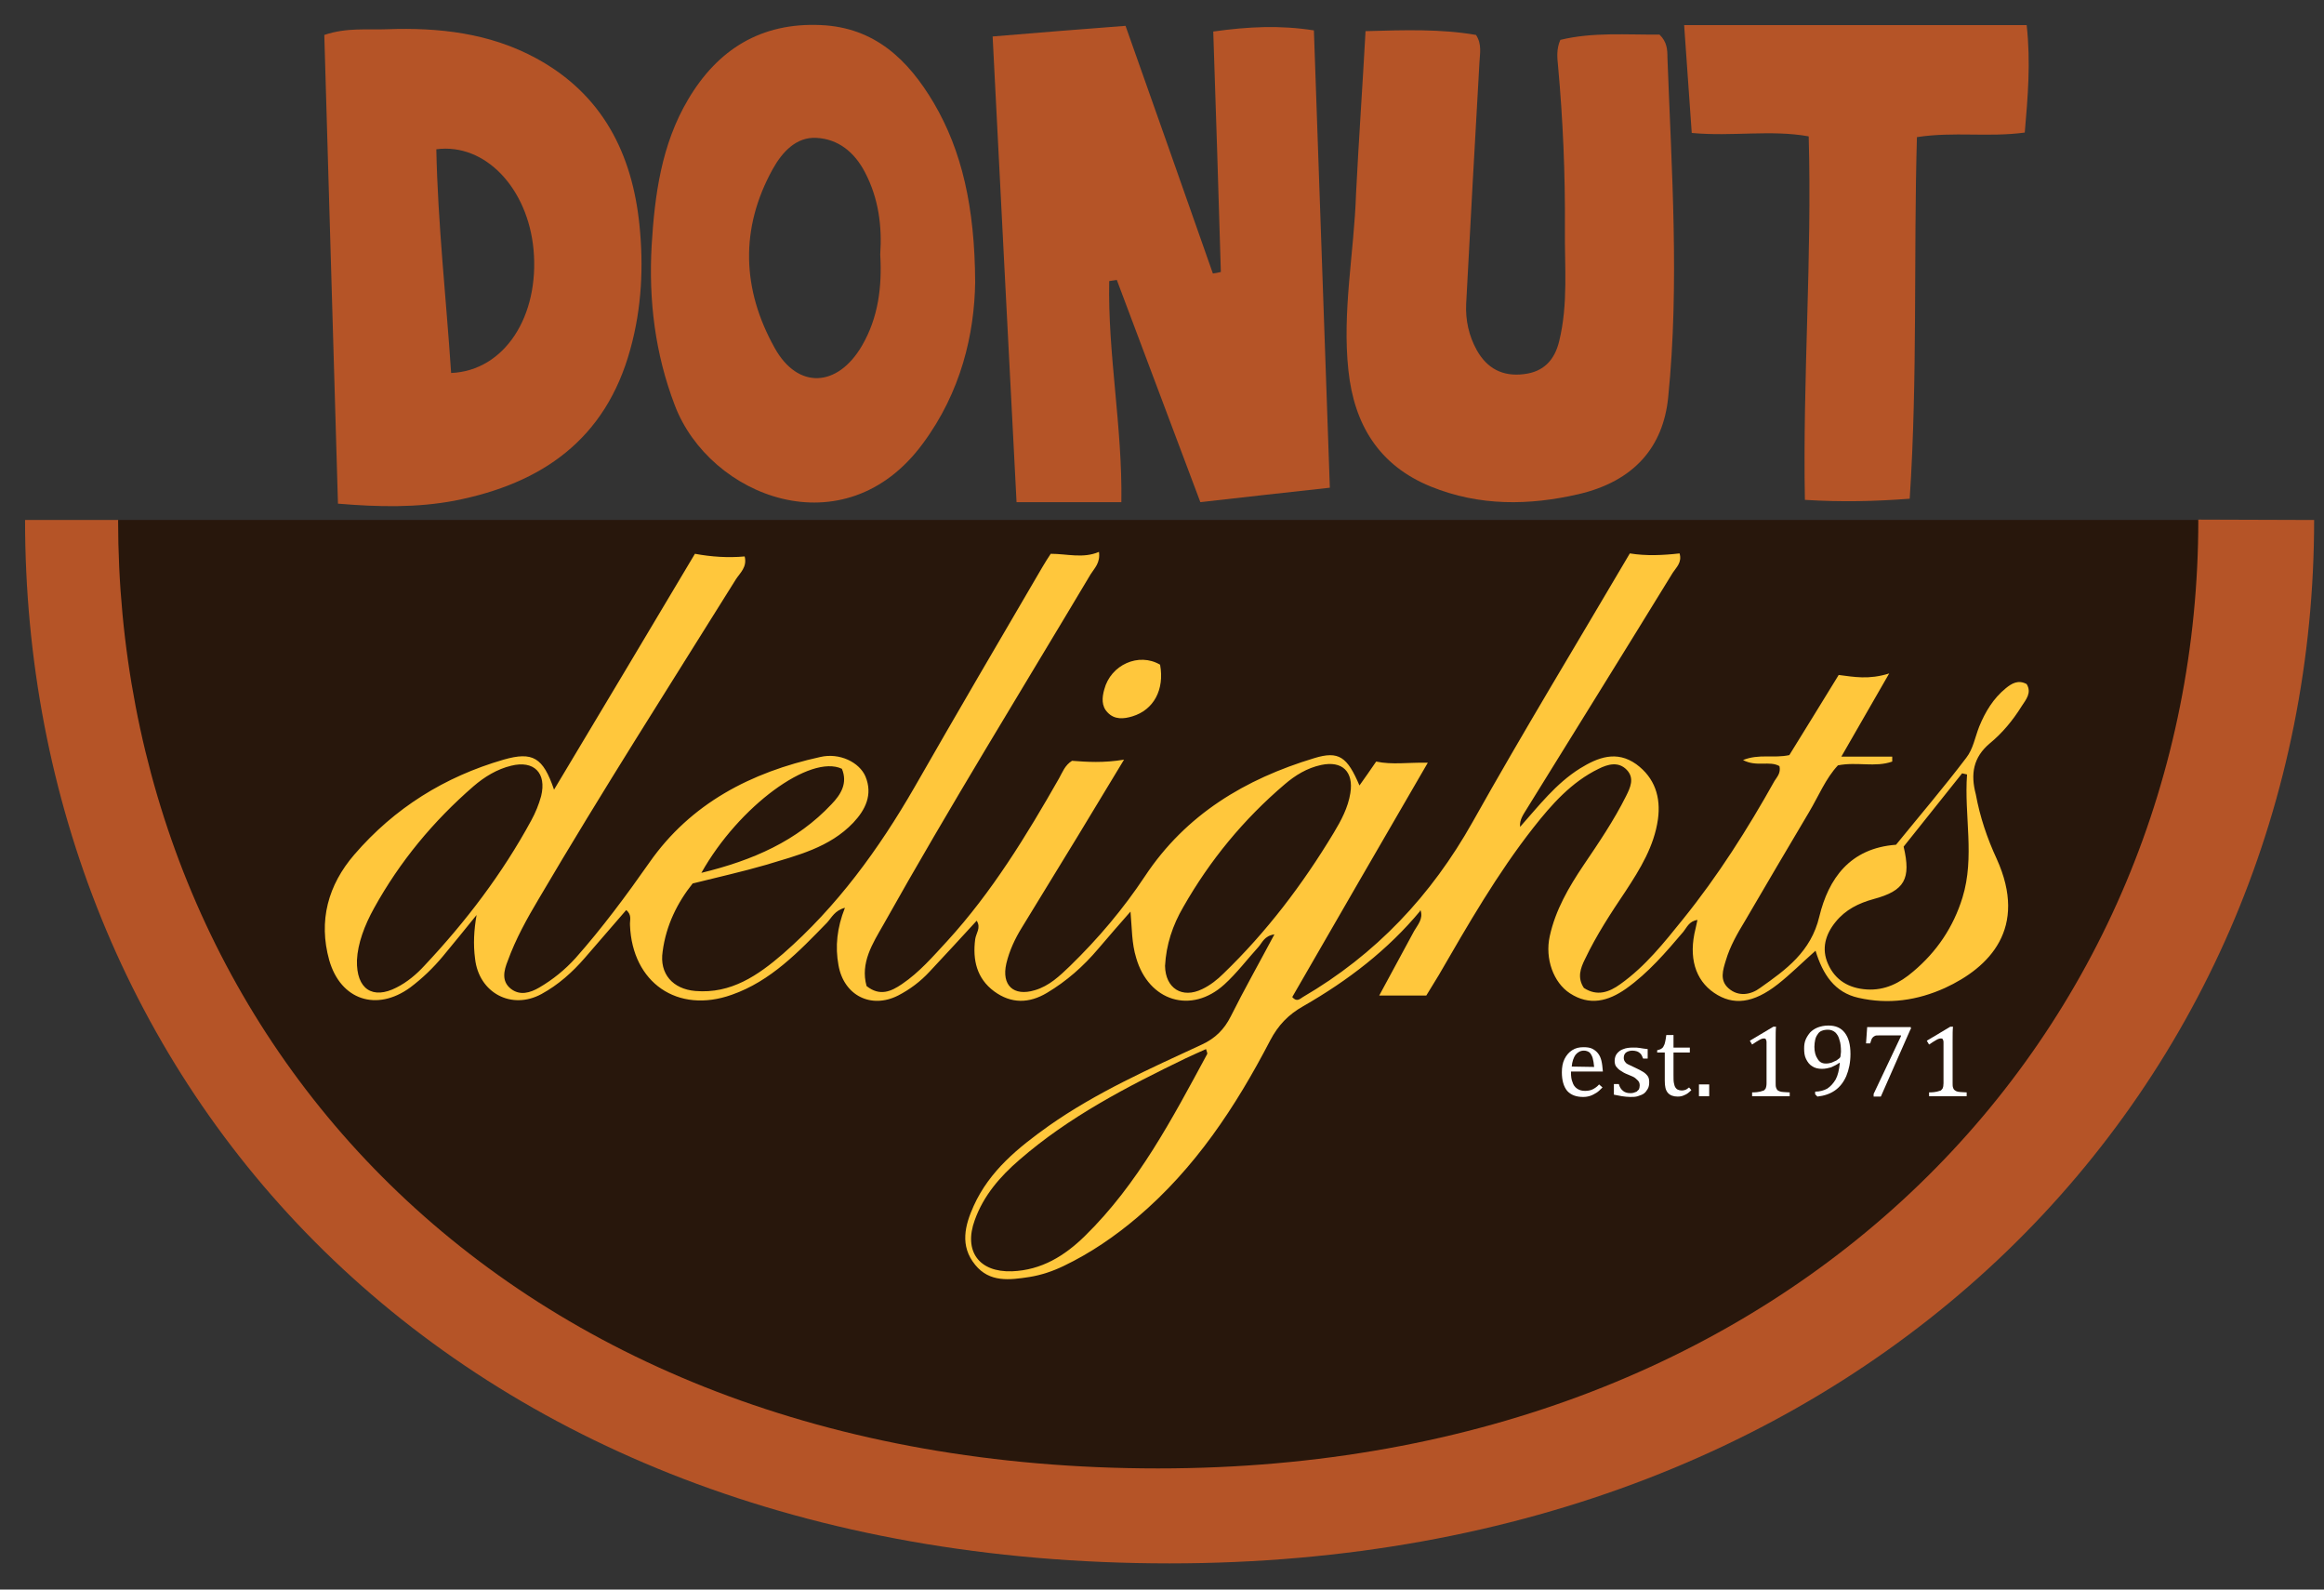 <?xml version="1.0" encoding="utf-8"?>
<!-- Generator: Adobe Illustrator 21.0.0, SVG Export Plug-In . SVG Version: 6.00 Build 0)  -->
<svg version="1.1" id="Layer_1" xmlns="http://www.w3.org/2000/svg" xmlns:xlink="http://www.w3.org/1999/xlink" x="0px" y="0px"
	 viewBox="0 0 612 418.5" style="enable-background:new 0 0 612 418.5;" xml:space="preserve">
<rect x="0" y="0" width="612" height="418.5" fill="#333333" stroke="none"/>
<style type="text/css">
	.st0{fill:#B55427;}
	.st1{fill:#28170C;}
	.st2{fill:#FFC73C;}
	.st3{fill:#FFFFFF;}
</style>
<g id="Layer_3">
	<path class="st0" d="M609.4,136.9c0,147-115.2,274.7-301.4,274.7C116.2,411.6,6.6,283.9,6.6,136.9h24.5L318,299.5l261-162.7
		L609.4,136.9L609.4,136.9z"/>
	<path class="st1" d="M578.9,136.9c0,133.6-104.7,249.7-273.9,249.7c-174.3,0-273.9-116.1-273.9-249.7L578.9,136.9L578.9,136.9z"/>
</g>
<g id="Layer_1_1_">
	<g>
		<path class="st2" d="M524,195.7c3.3-2.7,6.1-6.1,8.4-9.8c1.1-1.7,2.7-3.5,1.3-5.8c-2.2-1.2-3.9-0.2-5.5,1.1
			c-3.3,2.7-5.4,6.2-7,10.1c-1.1,2.8-1.6,5.9-3.4,8.2c-6,7.9-12.4,15.4-18.5,22.9c-12.2,0.9-17.8,9-20.2,18.9
			c-2.2,9.3-8.8,14-15.6,18.8c-2.4,1.8-5.7,2.4-8.3,0.1c-2.4-2.1-1.5-4.8-0.7-7.4c1.1-3.7,3-7,5-10.3c5.6-9.6,11.2-19.1,16.9-28.7
			c2.5-4.2,4.4-8.9,7.6-12.3c5-1,9.8,0.6,14.3-1c0-0.4,0-0.9,0-1.3h-13.4c4.4-7.7,8.2-14.2,12.6-21.9c-5.4,1.7-9.3,0.9-13.3,0.4
			c-4.5,7.3-8.9,14.5-13,21.1c-4.2,0.9-7.9-0.4-12.2,1.3c3.6,1.9,7,0.1,9.6,1.6c0.4,1.8-0.6,2.8-1.3,3.9
			c-7.1,12.7-14.9,25-24.1,36.4c-5,6.2-9.9,12.4-16.5,17.1c-2.9,2.1-6.1,3.3-9.6,1c-1.8-2.7-0.9-5.2,0.3-7.6
			c3-6.3,6.8-12.1,10.7-17.9c3.8-5.8,7.5-11.8,8.5-18.9c0.8-5.8-0.8-10.9-5.7-14.5c-5.2-3.7-10.1-1.8-14.8,1.1
			c-6.4,4-10.9,9.9-15.8,15.4c-0.2-1.9,0.9-3.3,1.8-4.8c12.8-20.7,25.7-41.4,38.4-62.1c0.9-1.4,2.5-2.7,1.8-5.1
			c-4.4,0.5-8.8,0.7-13.1,0c-14,23.8-28.1,47-41.4,70.7c-10.9,19.4-25.5,34.9-44.7,46.1c-0.8,0.5-1.6,1.4-2.8,0
			c11.7-20.3,23.5-40.7,35.7-61.7c-5.2-0.1-9.4,0.6-13.6-0.3c-1.5,2.2-2.9,4.2-4.4,6.3c-3.2-7.5-5.4-9.2-11.9-7.2
			c-18.2,5.5-33.8,14.8-44.6,31.1c-5.7,8.6-12.3,16.4-19.7,23.6c-2.7,2.6-5.5,5.3-9.3,6.4c-5.6,1.7-8.8-1.3-7.5-7
			c0.8-3.4,2.3-6.6,4.1-9.5c4.9-8.1,9.9-16.1,14.8-24.2c3.8-6.3,7.6-12.6,12.1-20c-5.5,0.9-9.7,0.6-13.7,0.3c-1.9,1.2-2.5,3-3.4,4.6
			c-8.6,15.1-17.7,30-29.5,42.9c-3.7,4-7.3,8.2-11.9,11.3c-2.8,1.9-5.8,3.3-9.3,0.5c-1.7-6.1,1.6-11.2,4.4-16.1
			c17.5-31.2,36.3-61.6,54.6-92.3c1-1.6,2.6-3,2.2-5.9c-4.2,1.8-8.4,0.5-12.7,0.5c-0.8,1.2-1.5,2.3-2.2,3.5
			c-11.3,19.3-22.6,38.6-33.7,58c-9.4,16.3-20.4,31.4-34.6,43.8c-6.6,5.7-13.7,10.6-23.1,9.8c-5.9-0.5-9.5-4.5-8.6-10.4
			c0.9-6.9,3.9-12.9,7.9-17.9c6.8-1.7,13.1-3.1,19.3-4.9c8.2-2.5,16.7-4.5,23-11.1c3.2-3.4,5.2-7.4,3.2-12.2
			c-1.6-3.7-6.8-6.3-11.9-5.1c-18.2,4-34.1,12.2-45,27.8c-6.1,8.7-12.4,17.2-19.4,25.1c-2.8,3.1-6,5.7-9.6,7.8
			c-2.4,1.4-5.1,2.2-7.5,0.3c-2.5-2-1.8-4.8-0.8-7.3c2.1-5.8,5.1-11.2,8.2-16.4c16.7-28.4,34.5-56.2,51.9-84.1c1.1-1.7,3-3.2,2.3-6
			c-4.4,0.4-8.8,0.1-13.1-0.7c-12.4,20.8-24.5,41.1-37.1,62.1c-2.9-8.5-5.6-10.1-13.3-7.9c-15.5,4.5-28.7,12.7-39.3,25
			c-6.9,8-9.5,17.4-6.6,27.8c3,10.5,12.5,13.6,21.3,7.2c3.2-2.4,6.1-5.2,8.6-8.2c3-3.6,5.9-7.2,8.9-10.9c-0.7,4-0.9,7.7-0.4,11.5
			c1,9,9.6,13.6,17.5,9.3c4.4-2.4,8.1-5.7,11.4-9.5c3.6-4.2,7.3-8.4,10.9-12.6c1.6,1.3,0.9,2.7,1,4c0.6,15.1,12.5,23.4,26.8,18.3
			c10.3-3.6,17.7-11.4,25.1-19c1.2-1.3,2-3.2,4.7-3.9c-2.1,5.3-2.6,10.2-1.7,15.1c1.4,8,8.6,11.6,15.7,8c3.1-1.6,5.9-3.7,8.3-6.3
			c4.1-4.4,8.2-8.8,12.4-13.4c1.2,1.9-0.2,3.3-0.4,4.9c-0.7,5.4,0.4,10.3,5,13.7c4.5,3.3,9.2,3.2,13.9,0.4c5.2-3.1,9.6-7,13.5-11.6
			c2.8-3.3,5.6-6.5,8.5-9.8c0.4,4.4,0.3,8.3,1.5,12.2c3.3,11.4,14.5,14.9,23.2,7c3.3-3,6-6.6,9-9.9c1-1.1,1.5-2.9,4.2-3.3
			c-4.1,7.7-8,14.6-11.5,21.6c-1.7,3.4-4.1,5.8-7.6,7.4c-13.8,6.4-27.8,12.6-40.3,21.4c-8,5.7-15.6,11.8-19.8,21.1
			c-2.3,5.1-3.7,10.5,0.4,15.5c3.8,4.7,9.1,4,14.3,3.2c3.1-0.5,6.1-1.5,9-2.9c7.1-3.4,13.5-7.8,19.4-12.8
			c15.2-12.9,25.9-29.1,35-46.6c2.1-4,4.8-6.8,8.7-9c11.7-6.7,22.3-14.8,30.9-25.2c0.7,2.2-0.7,3.7-1.7,5.4c-3,5.5-5.9,10.9-9.2,17
			h12.4c1.1-1.8,2.2-3.6,3.3-5.4c7.7-13.3,15.4-26.7,24.9-38.8c4.8-6.1,10-12,17.2-15.5c2.4-1.2,5.2-2,7.4,0.3
			c2.1,2.2,0.9,4.7-0.2,6.9c-3.2,6.4-7.2,12.3-11.2,18.2c-3.9,5.8-7.4,11.8-8.9,18.7c-1.3,5.9,1,12.2,5.3,15
			c5.2,3.4,10.1,2.1,14.8-1.2c5.9-4.2,10.5-9.6,15.1-15c0.9-1.1,1.5-2.8,3.7-3.1c-0.2,1.1-0.4,1.7-0.5,2.3
			c-1.9,7.5-0.1,13.5,4.9,16.9c5,3.4,10.3,2.8,16.8-2.3c3.3-2.6,6.3-5.6,9.9-8.8c1.9,6.2,5,11,11.3,12.4c7.9,1.8,15.5,0.7,22.8-2.6
			c11.7-5.4,21.9-15.7,13.6-34c-2.5-5.4-4.4-11-5.5-17C518.9,203.8,519.6,199.4,524,195.7z M221.7,202.4c1.6,3.8-0.3,6.8-2.7,9.3
			c-9.1,9.7-20.7,14.8-34.3,18.1C194.6,212.2,213.4,198.5,221.7,202.4z M111.8,254.2c-2.1,2.3-4.6,4.4-7.4,5.8
			c-6.2,3.2-10.6,0.5-10.4-7.2c0.2-4.4,2-9.2,4.5-13.7c6.8-12.3,15.6-22.9,26.2-32.1c2.9-2.5,6.2-4.5,9.9-5.4c6-1.5,9.4,1.9,7.9,8
			c-0.6,2.2-1.5,4.4-2.6,6.4C132.3,230,122.7,242.6,111.8,254.2z M317.9,277.5c-9.2,17-18.2,34.2-32.2,47.9
			c-5.3,5.2-11.4,9-19.2,9.3c-8.7,0.3-12.8-5.3-9.8-13.5c2.3-6.4,6.6-11.4,11.7-15.8c13.1-11.4,28.4-19.3,43.9-26.8
			c1.7-0.8,3.5-1.6,5.3-2.4C317.8,276.9,318,277.3,317.9,277.5z M322.2,256.3c-1.6,1.6-3.5,3.1-5.6,4.1c-5.3,2.6-9.7-0.2-9.8-6.1
			c0.3-5.6,2-10.7,4.8-15.5c7-12.3,15.9-23.1,26.7-32.3c2.8-2.4,5.9-4.3,9.6-5.1c5.6-1.2,8.6,1.8,7.7,7.4c-0.6,3.8-2.4,7.2-4.4,10.5
			C343,232.9,333.5,245.4,322.2,256.3z M373.9,240c0,0,0-0.1-0.1-0.2l0,0c0,0,0,0,0.1-0.1l0,0c0,0,0,0,0,0.1
			C374,239.8,374,239.8,373.9,240C374,240,374,240,373.9,240z M516.8,236.3c-2.4,7.8-6.8,14.3-13,19.5c-3.5,3-7.4,5-12.2,4.7
			c-4.7-0.3-8.3-2.4-10.2-6.7c-1.8-4-0.7-7.8,2-11.1c2.6-3.2,6-4.9,10-6c8.2-2.2,9.9-5.3,7.9-13.8c5-6.3,10.2-12.8,15.4-19.3
			c0.4,0.1,0.8,0.2,1.3,0.3C517.2,214.7,520.1,225.6,516.8,236.3z"/>
		<path class="st2" d="M305.5,175c1.2,6.6-1.7,11.9-7.3,13.6c-2.3,0.7-4.7,0.9-6.5-1c-1.7-1.7-1.5-4-0.9-6.1
			C292.5,175,299.9,171.7,305.5,175z"/>
		<path class="st2" d="M400.4,217.9l-0.2,0.1L400.4,217.9C400.6,218,400.4,217.9,400.4,217.9z"/>
		<path class="st2" d="M373.9,239.6l0.2,0.2C374.1,239.8,373.8,239.7,373.9,239.6C373.8,239.6,373.9,239.6,373.9,239.6z"/>
	</g>
	<g>
		<path class="st3" d="M422,286.3c-0.6,0.6-1.1,1.1-1.6,1.4s-1,0.6-1.6,0.8s-1.2,0.3-1.9,0.3c-1.8,0-3.2-0.5-4.2-1.6
			c-0.9-1.1-1.4-2.7-1.4-4.9c0-1.3,0.2-2.5,0.7-3.5s1.2-1.8,2-2.3c0.9-0.6,1.9-0.8,3-0.8c0.9,0,1.7,0.1,2.3,0.4
			c0.6,0.3,1.1,0.7,1.5,1.2s0.7,1.1,0.9,1.9s0.3,1.7,0.4,2.9h-8.4v0.2c0,1.1,0.1,1.9,0.4,2.6c0.2,0.7,0.6,1.3,1.2,1.7
			s1.2,0.6,2.1,0.6c0.7,0,1.4-0.1,2-0.4s1.2-0.7,1.7-1.3L422,286.3z M419.8,280.9c-0.1-1-0.2-1.7-0.4-2.4c-0.2-0.6-0.5-1.1-0.8-1.4
			c-0.4-0.3-0.9-0.5-1.5-0.5c-0.9,0-1.6,0.4-2.2,1.1c-0.5,0.7-0.9,1.8-1,3.1L419.8,280.9L419.8,280.9z"/>
		<path class="st3" d="M434,278.7h-1.3c-0.2-0.5-0.4-1-0.7-1.3c-0.3-0.3-0.6-0.5-0.9-0.6s-0.8-0.2-1.2-0.2c-0.7,0-1.3,0.2-1.7,0.5
			c-0.4,0.3-0.6,0.8-0.6,1.4c0,0.4,0.1,0.7,0.3,1c0.2,0.3,0.4,0.5,0.8,0.7s1,0.5,1.9,0.9s1.6,0.8,2.1,1.1c0.5,0.3,0.9,0.7,1.2,1.1
			s0.4,1,0.4,1.6c0,0.7-0.1,1.3-0.4,1.8s-0.6,0.9-1,1.2c-0.4,0.3-1,0.5-1.6,0.7s-1.3,0.2-2,0.2s-1.5-0.1-2.2-0.2s-1.4-0.3-2.1-0.4
			v-2.8h1.3c0.2,0.8,0.6,1.4,1.1,1.8s1.1,0.6,1.9,0.6c0.3,0,0.6,0,0.9-0.1s0.6-0.2,0.8-0.3c0.2-0.2,0.4-0.4,0.6-0.6
			c0.1-0.3,0.2-0.6,0.2-1c0-0.5-0.1-0.8-0.3-1.1c-0.2-0.3-0.5-0.5-0.8-0.8s-1-0.6-2-1c-0.8-0.3-1.5-0.7-1.9-1
			c-0.5-0.3-0.9-0.7-1.2-1.1s-0.4-1-0.4-1.5c0-0.7,0.2-1.4,0.6-1.9s1-1,1.7-1.2c0.7-0.3,1.6-0.4,2.6-0.4c0.6,0,1.2,0,1.7,0.1
			s1.2,0.2,2.1,0.3v2.5H434z"/>
		<path class="st3" d="M436.4,276.5c0.4-0.1,0.8-0.2,1.1-0.4c0.3-0.2,0.5-0.4,0.6-0.7c0.2-0.3,0.3-0.6,0.4-1.1
			c0.1-0.4,0.2-1,0.3-1.8h1.9v3.3h4.3v1.3h-4.3v5.9c0,0.9,0,1.6,0.1,2.1s0.2,0.9,0.4,1.2c0.2,0.3,0.4,0.5,0.7,0.6
			c0.2,0.1,0.6,0.2,1,0.2s0.7-0.1,1-0.2s0.6-0.4,0.9-0.6l0.6,0.7c-0.6,0.6-1.2,1.1-1.8,1.3c-0.6,0.3-1.1,0.4-1.8,0.4
			c-1.1,0-2-0.3-2.6-1s-0.8-1.7-0.8-3.2v-7.4h-2L436.4,276.5L436.4,276.5z"/>
		<path class="st3" d="M450.1,285.5v3.1h-2.7v-3.1H450.1z"/>
		<path class="st3" d="M467.6,285.1c0,0.5,0,0.9,0.1,1.2c0.1,0.3,0.2,0.5,0.3,0.6c0.1,0.2,0.4,0.3,0.6,0.4c0.3,0.1,0.6,0.2,1,0.2
			s1,0.1,1.7,0.1v1h-9.9v-1c1,0,1.7-0.1,2.1-0.2s0.7-0.2,1-0.3c0.2-0.2,0.4-0.4,0.5-0.6c0.1-0.3,0.2-0.7,0.2-1.3v-10.8
			c0-0.4-0.1-0.6-0.2-0.8c-0.1-0.2-0.3-0.2-0.5-0.2c-0.3,0-0.7,0.1-1.2,0.4s-1.2,0.7-1.9,1.2l-0.6-1l6.2-3.7h0.7
			c-0.1,0.9-0.1,2-0.1,3.6L467.6,285.1L467.6,285.1z"/>
		<path class="st3" d="M478,288.1v-0.7c1.2,0,2.3-0.3,3.2-0.8c0.9-0.6,1.6-1.4,2.2-2.4c0.6-1.1,0.9-2.5,1.1-4.3l-0.1-0.1
			c-0.7,0.5-1.5,0.9-2.2,1.2c-0.7,0.2-1.5,0.4-2.4,0.4c-1,0-1.9-0.2-2.6-0.7c-0.7-0.4-1.2-1.1-1.6-1.9s-0.5-1.7-0.5-2.8
			c0-0.8,0.1-1.6,0.4-2.3s0.7-1.3,1.2-1.9c0.5-0.5,1.2-1,2-1.3s1.7-0.5,2.8-0.5c1.9,0,3.3,0.6,4.3,1.9s1.5,3.1,1.5,5.6
			c0,2.2-0.4,4.1-1.1,5.8c-0.7,1.6-1.7,2.9-3,3.8s-2.8,1.4-4.6,1.6L478,288.1z M480.8,280c0.3,0,0.7,0,1-0.1s0.6-0.1,0.9-0.3
			c0.3-0.1,0.6-0.3,0.9-0.4c0.3-0.2,0.5-0.4,0.8-0.6c0.1-0.1,0.2-0.2,0.2-0.3c0.1-0.1,0.1-0.3,0.1-0.5s0.1-0.5,0.1-0.9
			c0-1.2-0.1-2.3-0.4-3.1c-0.2-0.9-0.6-1.5-1.1-2c-0.5-0.4-1.1-0.7-1.9-0.7c-0.7,0-1.2,0.1-1.7,0.3c-0.5,0.2-0.8,0.5-1.1,1
			c-0.3,0.4-0.5,0.9-0.6,1.4s-0.2,1.1-0.2,1.8c0,1.3,0.3,2.4,0.8,3.1C479.1,279.6,479.8,280,480.8,280z"/>
		<path class="st3" d="M503.1,271l-7.8,17.7h-1.9V288l7.2-15.2v-0.2h-5.9c-0.4,0-0.7,0-0.9,0.1s-0.4,0.2-0.5,0.3
			c-0.1,0.1-0.3,0.3-0.4,0.5s-0.2,0.6-0.4,1.2h-1.1l0.3-4.3h11.5v0.6H503.1z"/>
		<path class="st3" d="M514.2,285.1c0,0.5,0,0.9,0.1,1.2c0.1,0.3,0.2,0.5,0.3,0.6s0.4,0.3,0.6,0.4c0.3,0.1,0.6,0.2,1,0.2
			s1,0.1,1.7,0.1v1H508v-1c1,0,1.7-0.1,2.1-0.2s0.7-0.2,1-0.3c0.2-0.2,0.4-0.4,0.5-0.6s0.2-0.7,0.2-1.3v-10.8c0-0.4-0.1-0.6-0.2-0.8
			c-0.1-0.2-0.3-0.2-0.5-0.2c-0.3,0-0.7,0.1-1.2,0.4s-1.2,0.7-1.9,1.2l-0.6-1l6.2-3.7h0.7c-0.1,0.9-0.1,2-0.1,3.6V285.1z"/>
	</g>
	<g>
		<path class="st0" d="M350.2,128.4c-11.8,1.3-22.7,2.5-34.1,3.8c-7.4-19.7-14.7-39.1-22-58.5c-0.7,0.1-1.3,0.2-2,0.3
			c-0.4,19.2,3.5,38.4,3.2,58.2c-9,0-17.6,0-27.6,0c-2.1-40.4-4.2-81.2-6.3-122.6c12-1,23.1-1.9,35-2.8c7.7,21.8,15.4,43.5,23,65.2
			c0.7-0.1,1.4-0.2,2.1-0.4c-0.6-21-1.3-42-2-63.3C328.8,7,337,6.6,346,8C347.4,48.1,348.8,87.9,350.2,128.4z"/>
		<path class="st0" d="M359.6,8.2c10.4-0.3,19.9-0.6,29.1,1c1.6,2.5,1,4.9,0.9,7.2c-1.2,21.2-2.4,42.4-3.5,63.6
			c-0.2,4.3,0.7,8.4,2.8,12.2c2.7,4.8,6.8,7,12.4,6.3c5.2-0.6,8.1-3.7,9.3-8.7c2.4-9.8,1.4-19.7,1.5-29.6
			c0.1-14.3-0.5-28.6-1.8-42.8c-0.2-2.1-0.5-4.4,0.6-6.9c8.6-2.1,17.5-1.3,26.1-1.4c2,1.9,2.1,4,2.1,6c1.1,29.8,3.2,59.7,0.2,89.5
			c-1.3,13.1-9,22.1-23.6,25.5c-13,3-26.1,3.2-38.9-2c-13.8-5.6-20.2-16.5-21.7-30.5c-1.7-15.6,1.5-31.1,2-46.6
			C357.8,37,358.8,22.9,359.6,8.2z"/>
		<path class="st0" d="M168.4,59.3c-1.9-18.8-9.7-34.4-27.1-43.9c-12.3-6.7-25.7-8.2-39.4-7.7c-5.2,0.2-10.6-0.5-16.5,1.5
			c1.2,41.4,2.4,82.2,3.6,123.4c10.8,0.9,20.8,1.1,30.8-0.8c22.9-4.5,39.7-16.1,46.2-39.9C169,81.1,169.5,70.1,168.4,59.3z
			 M118.8,98.2c-1.3-19.6-3.5-39.2-3.9-58.9c12.9-1.7,24.1,10.3,25.6,26.4C142.1,83.2,132.9,97.6,118.8,98.2z"/>
		<path class="st0" d="M245.9,27.1c-6.7-11.3-15.5-19.9-29.8-20.5C200.4,5.9,189,13,181.2,26.2c-7,11.8-8.8,25.1-9.6,38.5
			c-0.8,14.4,0.9,28.4,6.1,42c9.1,24,44.6,38.2,65.3,10.1c10.1-13.6,13.6-28.9,13.8-42.5C256.7,54.5,253.3,39.7,245.9,27.1z M227,91
			c-6.4,11-16.9,11.6-23,0.6c-8.6-15.4-9.2-31.4-0.5-47.1c2.5-4.5,6.2-8.5,11.5-8.2c5.7,0.3,10,3.7,12.8,9.1
			c3.6,6.9,4.5,14.2,4,21.6C232.3,75.5,231.3,83.6,227,91z"/>
		<path class="st0" d="M533.2,34.9c-9.6,1.3-18.6-0.3-28.4,1.2c-0.9,31.7,0.2,63.3-1.9,95.2c-9.3,0.7-18.1,0.9-27.6,0.3
			c-0.6-32,1.9-63.6,1-95.7c-10-1.8-20.1,0.1-30.8-0.9c-0.7-9.5-1.3-18.9-2-28.4c30.3,0,60,0,90.2,0C534.8,16.5,534,25.5,533.2,34.9
			z"/>
	</g>
</g>
</svg>
